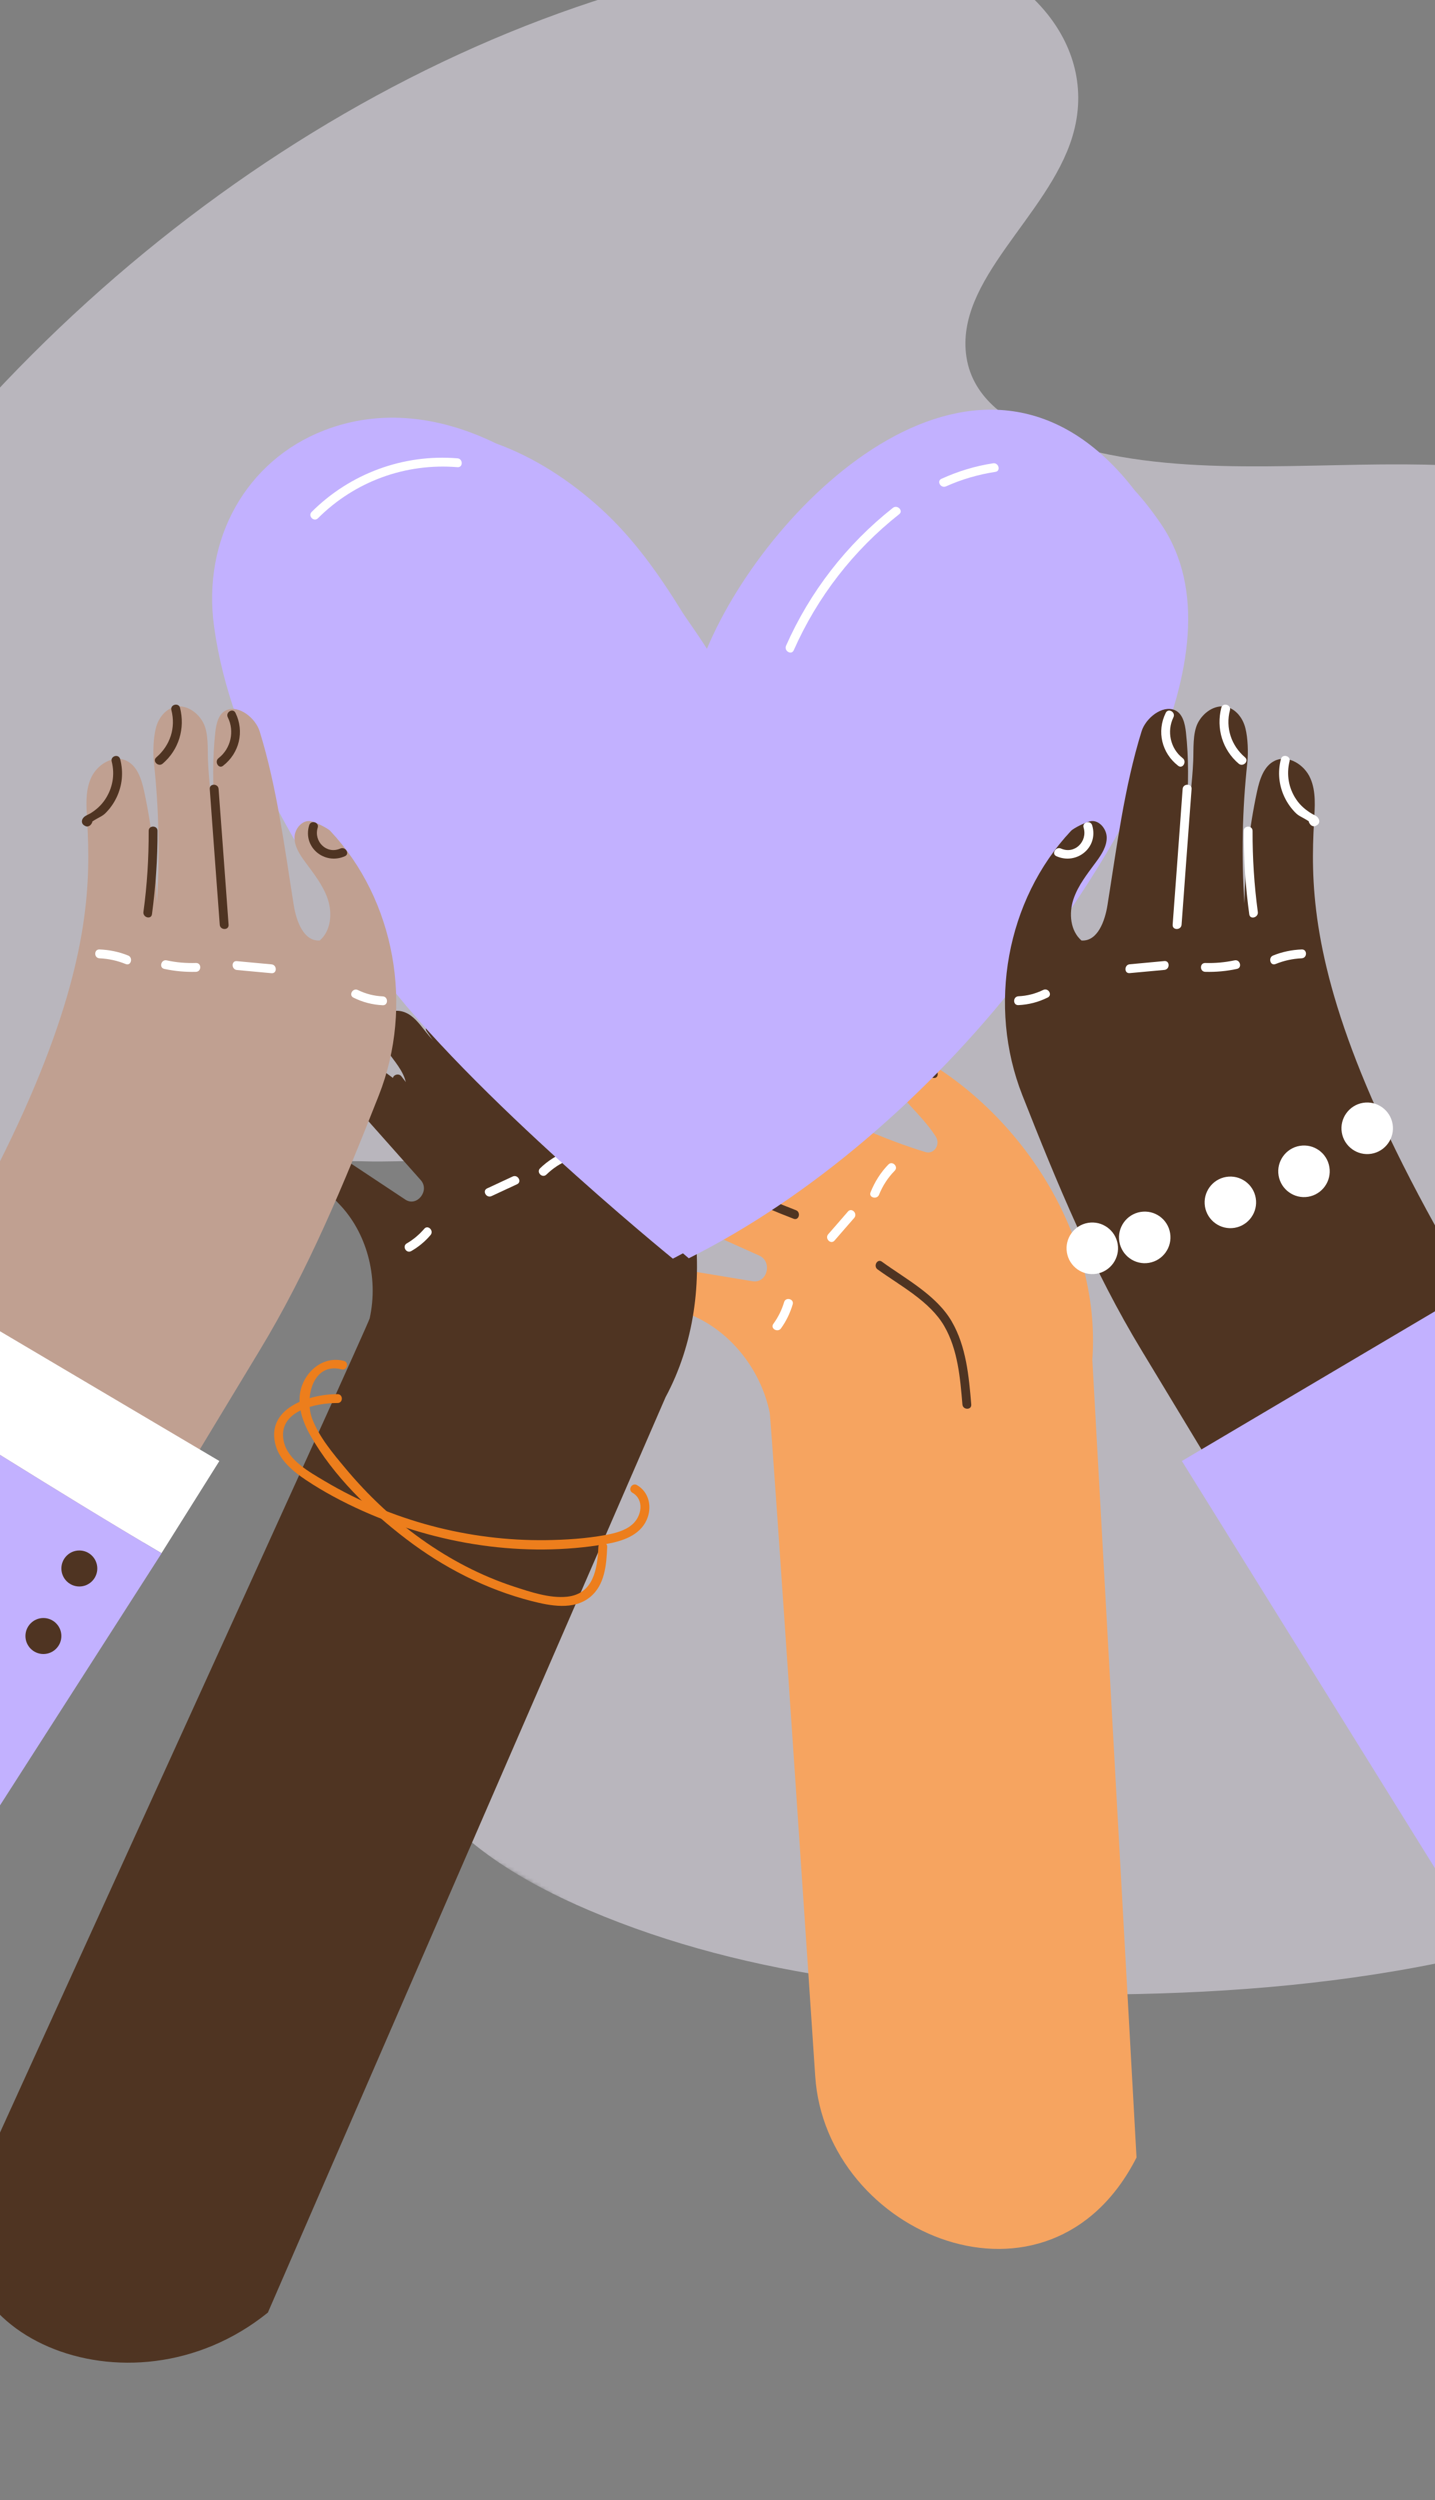 <svg width="375" height="653" viewBox="0 0 375 653" fill="none" xmlns="http://www.w3.org/2000/svg">
<rect x="0" y="0" width="375" height="653" fill="#808080" stroke="none"/>
<g clip-path="url(#clip0_1_428)">
<mask id="mask0_1_428" style="mask-type:luminance" maskUnits="userSpaceOnUse" x="-172" y="-115" width="837" height="768">
<path d="M664.178 225.557L74.844 -114.695L-171.753 312.424L417.581 652.676L664.178 225.557Z" fill="white"/>
</mask>
<g mask="url(#mask0_1_428)">
<g opacity="0.48">
<path d="M177.319 -6.051C81.394 17.708 -9.133 90.183 -60.969 184.8C-74.464 209.446 -85.684 236.412 -86.376 263.411C-87.054 290.386 -75.187 299.805 -52.565 308.153C-22.495 319.274 64.3 302.269 95.686 303.326C112.698 303.885 168.631 298.249 170.743 316.271C172.131 328.319 162.757 335.192 154.291 344.767C132.662 369.202 109.928 380.03 100.165 411.087C93.835 431.159 99.029 452.391 110.034 467.325C121.024 482.283 137.136 491.78 153.857 498.899C196.373 517.01 244.309 521.512 292.148 520.889C351.385 520.117 413.632 510.976 468.236 477.109C482.787 468.089 498.186 454.749 500.094 437.552C502.195 418.647 487.188 405.659 473.585 395.888C451.512 380.024 429.425 364.185 407.33 348.308C394 338.727 379.398 326.461 380.301 308.002C381.079 292.558 392.758 278.792 404.752 268.654C423.769 252.559 446.411 244.538 467.228 232.603C485.077 222.4 515.145 200.141 513.937 175.619C513.688 170.503 511.612 165.957 508.931 162.101C496.176 143.687 470.737 136.605 450.065 131.495C423.254 124.856 395.377 121.437 367.082 121.286C335.328 121.122 302.153 124.946 273.351 114.071C263.875 110.485 254.268 104.223 252.567 93.328C249.405 73.107 273.862 56.546 280.215 35.772C287.881 10.687 265.931 -10.274 243.119 -13.661C220.315 -17.012 205.553 -11.851 177.319 -6.051Z" fill="#F6F1FF"/>
</g>
</g>
</g>
<g clip-path="url(#clip1_1_428)">
<path d="M207.501 177.081C214.302 163.404 224.63 151.965 237.546 143.856C238.815 143.068 237.647 141.06 236.379 141.848C223.132 150.16 212.474 161.879 205.496 175.911C204.811 177.259 206.816 178.428 207.501 177.081Z" fill="white"/>
<path d="M285.454 355.15C287.89 321.494 265.255 288.269 236.631 274.161C233.611 272.687 230.414 275.813 231.505 279.169C232.343 281.711 233.916 284.177 235.591 286.21C237.824 288.93 242.112 292.972 244.574 296.912C245.843 298.946 244.066 301.564 241.859 300.903C223.613 295.362 206.967 285.499 206.967 285.499C198.72 279.576 188.595 274.339 181.134 272.839C177.429 272.102 174.815 276.525 177.023 279.804C180.297 284.685 184.534 290.278 187.376 291.422C182.834 290.71 178.419 285.778 173.521 287.431C171.491 288.117 169.969 290.074 169.943 292.388C169.867 299.2 181.667 299.988 184.205 306.191C181.109 305.377 174.536 304.183 171.466 303.318C171.39 303.293 171.314 303.267 171.212 303.242C164.716 301.488 161.747 311.504 167.939 314.275L198.39 327.925C201.968 329.527 200.496 335.272 196.664 334.636L178.064 331.56C175.78 331.23 173.496 332.501 172.684 334.814C171.111 339.212 176.287 341.754 180.119 343.254C190.498 347.321 198.72 357.337 201.13 368.903C201.587 371.089 212.905 540.035 213.032 542.196C215.722 583.885 274.289 608.162 297.001 563.498L285.454 355.15Z" fill="#F6A460"/>
<path d="M229.324 331.539C235.237 335.81 242.976 339.852 246.732 346.308C250.31 352.46 250.919 359.908 251.503 366.823C251.63 368.297 253.939 368.322 253.812 366.823C253.203 359.476 252.492 351.647 248.711 345.139C244.727 338.276 236.709 334.056 230.466 329.531C229.299 328.641 228.132 330.649 229.324 331.539Z" fill="#4F3422"/>
<path d="M243.942 279.221C240.947 278.839 238.486 276.882 237.039 274.264C236.304 272.967 234.299 274.137 235.035 275.433C236.913 278.814 240.11 281.051 243.942 281.534C245.439 281.737 245.413 279.399 243.942 279.221Z" fill="#4F3422"/>
<path d="M212.117 304.186C202.829 298.593 193.542 293.001 184.254 287.408C182.96 286.646 181.793 288.654 183.087 289.416C192.375 295.009 201.662 300.601 210.95 306.194C212.218 306.956 213.411 304.948 212.117 304.186Z" fill="#4F3422"/>
<path d="M208.005 316.083C198.921 312.575 190.115 308.482 181.563 303.83C180.244 303.118 179.077 305.126 180.396 305.838C189.125 310.592 198.134 314.761 207.396 318.32C208.792 318.853 209.375 316.616 208.005 316.083Z" fill="#4F3422"/>
<path d="M232.163 304.139C230.108 306.248 228.585 308.689 227.494 311.409C226.936 312.807 229.194 313.392 229.727 312.019C230.666 309.68 232.037 307.57 233.813 305.765C234.853 304.723 233.204 303.071 232.163 304.139Z" fill="white"/>
<path d="M221.583 316.437C219.858 318.42 218.157 320.402 216.432 322.36C215.467 323.478 217.092 325.131 218.081 324.012C219.807 322.029 221.507 320.047 223.232 318.089C224.197 316.945 222.547 315.293 221.583 316.437Z" fill="white"/>
<path d="M204.912 340.076C204.303 342.135 203.364 344.016 202.095 345.77C201.207 346.99 203.237 348.134 204.1 346.939C205.47 345.033 206.485 342.923 207.145 340.686C207.576 339.262 205.343 338.652 204.912 340.076Z" fill="white"/>
<path d="M173.928 364.914C188.9 337.079 182.277 299.99 163.22 276.934C161.215 274.494 157.256 275.968 156.926 279.247C156.673 281.738 157.079 284.458 157.713 286.848C158.576 290.025 160.682 295.135 161.291 299.456C161.596 301.693 159.083 303.244 157.459 301.821C143.985 290.076 133.53 275.231 133.53 275.231C128.734 266.995 122.085 258.631 116.3 254.488C113.432 252.429 109.473 255.2 110.108 258.86C111.047 264.3 112.519 270.706 114.523 272.765C110.92 270.426 109.042 264.503 104.221 264.02C102.216 263.817 100.16 264.936 99.272 266.867C96.582 272.663 106.378 277.875 106.175 284.153C103.84 282.272 98.689 278.739 96.379 276.807C96.329 276.756 96.253 276.705 96.202 276.654C91.33 272.663 84.935 280.086 89.173 284.84L109.956 308.226C112.392 310.972 108.941 315.319 105.921 313.311L91.203 303.549C89.376 302.38 86.94 302.609 85.366 304.261C82.347 307.413 85.798 311.582 88.487 314.327C95.821 321.801 98.993 333.52 96.608 344.323C96.151 346.382 -6.228 570.421 -6.938 572.302C-20.616 608.958 33.486 633.464 70.002 604.001L173.928 364.914Z" fill="#4F3422"/>
<path d="M134.875 323.097C138.326 329.096 143.502 335.655 144.162 342.696C144.797 349.28 142.437 355.864 140.305 361.965C139.797 363.388 142.056 363.999 142.538 362.575C144.898 355.839 147.334 348.645 146.344 341.425C145.355 334.358 140.356 327.978 136.879 321.928C136.143 320.631 134.139 321.801 134.875 323.097Z" fill="#4F3422"/>
<path d="M167.687 284.049C165.302 282.575 163.855 280.083 163.601 277.287C163.475 275.813 161.14 275.787 161.292 277.287C161.597 280.897 163.398 284.125 166.52 286.057C167.789 286.845 168.956 284.837 167.687 284.049Z" fill="#4F3422"/>
<path d="M130.891 293.2C125.08 284.862 119.295 276.499 113.484 268.161C112.646 266.94 110.616 268.11 111.479 269.33C117.29 277.668 123.076 286.031 128.887 294.369C129.724 295.589 131.729 294.445 130.891 293.2Z" fill="#4F3422"/>
<path d="M122.819 301.746C116.399 295.263 110.436 288.4 104.904 281.13C104.016 279.96 101.986 281.104 102.899 282.299C108.533 289.722 114.623 296.763 121.17 303.372C122.235 304.466 123.885 302.813 122.819 301.746Z" fill="#4F3422"/>
<path d="M147.992 300.729C145.429 301.746 143.145 303.195 141.141 305.127C140.075 306.169 141.699 307.821 142.79 306.779C144.465 305.152 146.419 303.83 148.601 302.991C149.997 302.432 149.388 300.17 147.992 300.729Z" fill="white"/>
<path d="M133.961 307.287C131.728 308.329 129.521 309.346 127.288 310.388C125.943 311.024 127.11 313.032 128.455 312.396C130.688 311.354 132.896 310.337 135.129 309.295C136.474 308.659 135.306 306.651 133.961 307.287Z" fill="white"/>
<path d="M110.869 320.937C109.55 322.462 108.053 323.733 106.302 324.75C105.008 325.487 106.175 327.495 107.469 326.758C109.372 325.665 111.072 324.267 112.494 322.589C113.483 321.445 111.834 319.793 110.869 320.937Z" fill="white"/>
<path d="M89.857 355.432C85.34 354.288 81.179 356.931 79.25 361.075C77.144 365.651 78.743 370.76 81.103 374.904C87.066 385.402 96.582 394.681 106.098 401.926C115.868 409.399 127.008 415.119 138.934 418.169C143.806 419.415 149.846 420.61 154.134 417.178C158.068 414.051 158.474 408.687 158.677 404.035C158.753 402.536 156.418 402.536 156.368 404.035C156.114 409.73 155.124 416.288 148.222 417.025C143.629 417.508 138.604 415.78 134.291 414.382C125.688 411.56 117.593 407.315 110.234 402.078C102.799 396.816 96.125 390.512 90.289 383.521C87.041 379.632 83.412 375.361 81.585 370.557C79.58 365.269 81.661 355.711 89.248 357.643C90.695 358.05 91.304 355.813 89.857 355.432Z" fill="#ED7E1C"/>
<path d="M88.208 364.125C80.772 364.1 69.176 367.837 72.094 377.7C73.261 381.589 76.687 384.36 79.91 386.52C84.553 389.622 89.578 392.291 94.678 394.579C114.319 403.4 137.031 406.933 158.347 403.273C162.432 402.586 167.127 401.112 168.979 396.994C170.476 393.689 169.664 389.723 166.442 387.868C165.147 387.131 163.98 389.139 165.274 389.876C168.446 391.706 167.685 396.028 165.249 398.138C163.346 399.815 160.707 400.451 158.271 400.908C153.17 401.849 147.866 402.179 142.69 402.256C132.59 402.383 122.49 401.112 112.746 398.519C102.976 395.926 93.587 392.011 84.883 386.851C80.925 384.487 75.291 381.462 74.175 376.556C72.348 368.472 82.523 366.413 88.208 366.438C89.705 366.464 89.705 364.125 88.208 364.125Z" fill="#ED7E1C"/>
<path d="M303.574 137.122C301.29 133.716 298.93 130.716 296.545 128.098C256.933 76.647 200.979 130.665 184.738 169.457C182.15 165.364 179.13 161.221 178.42 160.077C172.253 150.061 165.58 140.63 157.028 132.852C148.984 125.531 139.62 119.43 129.622 115.82C115.538 108.931 99.831 106.542 84.681 112.414C64.482 120.243 52.758 140.707 55.956 163.737C60.371 195.64 79.504 224.848 96.709 250.37C117.619 281.434 175.831 328.741 175.831 328.741C176.72 328.284 177.582 327.826 178.471 327.343C179.46 328.182 179.993 328.639 179.993 328.639C211.84 312.726 242.849 285.959 266.728 255.378C288.069 228.051 326.158 170.753 303.574 137.122Z" fill="#C2B1FF"/>
<path d="M364.805 462.605C362.217 458.359 300.959 357.059 298.396 352.814C285.582 331.715 276.218 309.015 267.159 286.035C257.998 262.775 262.946 235.067 279.847 217.044C280.608 216.23 283.755 214.756 284.846 214.502C287.104 213.993 289.185 216.408 289.21 218.721C289.236 221.035 287.891 223.145 286.521 225C284.237 228.127 281.724 231.203 280.506 234.889C279.288 238.575 279.694 243.1 282.613 245.642C286.825 245.921 288.754 240.557 289.413 236.389C291.824 221.314 293.803 205.604 298.32 191.013C299.386 187.581 303.7 184.073 306.999 185.471C309.08 186.361 309.663 189.005 309.917 191.267C311.414 204.893 309.486 218.416 308.293 232.092C308.775 220.882 311.338 209.926 311.82 198.715C311.947 195.69 311.643 191.547 313.013 188.852C314.383 186.158 317.352 184.023 320.296 184.582C322.935 185.09 324.813 187.581 325.447 190.174C326.107 192.767 326.234 196.529 325.955 199.199C324.635 211.4 324.381 223.729 325.193 235.982C325.346 226.144 326.437 216.332 328.492 206.723C329.177 203.571 330.269 200.012 333.187 198.665C336.689 197.063 340.901 199.758 342.424 203.266C343.972 206.774 343.591 210.79 343.388 214.629C341.713 244.574 343.769 293.076 456.285 440.184L364.805 462.605Z" fill="#4F3422"/>
<path d="M319.156 184.864C317.785 190.227 319.46 195.845 323.698 199.455C324.84 200.421 326.489 198.794 325.347 197.803C321.744 194.701 320.221 190.1 321.414 185.474C321.769 184.025 319.536 183.415 319.156 184.864Z" fill="white"/>
<path d="M304.639 186.183C302.229 191.038 303.599 196.707 307.888 200.012C309.08 200.927 310.222 198.893 309.055 198.004C305.832 195.512 304.868 190.988 306.644 187.352C307.304 186.005 305.299 184.836 304.639 186.183Z" fill="white"/>
<path d="M334.735 198.257C333.872 201.613 334.177 205.045 335.674 208.197C336.435 209.798 337.501 211.298 338.795 212.518C339.658 213.357 342.17 214.247 342.601 215.111C342.728 214.577 342.88 214.044 343.007 213.51C342.931 213.561 342.83 213.611 342.754 213.662C343.286 213.789 343.819 213.942 344.352 214.069C344.302 214.018 344.276 213.942 344.225 213.891C343.388 212.671 341.358 213.84 342.221 215.06C342.271 215.111 342.297 215.188 342.348 215.238C342.703 215.747 343.363 216.001 343.946 215.645C344.022 215.594 344.124 215.543 344.2 215.493C344.758 215.162 344.911 214.476 344.606 213.891C344.225 213.128 343.642 213.001 342.931 212.595C341.256 211.603 339.835 210.434 338.744 208.807C336.74 205.858 336.131 202.274 336.993 198.817C337.349 197.419 335.115 196.809 334.735 198.257Z" fill="white"/>
<path d="M325.017 217.02C324.991 224.316 325.473 231.561 326.463 238.805C326.666 240.28 328.899 239.644 328.696 238.195C327.757 231.179 327.3 224.138 327.326 217.046C327.351 215.52 325.017 215.52 325.017 217.02Z" fill="white"/>
<path d="M309.054 206.059C308.192 217.879 307.329 229.7 306.441 241.52C306.339 243.02 308.648 242.995 308.775 241.52C309.638 229.7 310.501 217.879 311.389 206.059C311.491 204.585 309.156 204.585 309.054 206.059Z" fill="white"/>
<path d="M340.167 247.978C337.578 248.08 335.117 248.588 332.706 249.554C331.336 250.088 331.945 252.351 333.315 251.791C335.523 250.902 337.781 250.393 340.141 250.292C341.664 250.241 341.664 247.902 340.167 247.978Z" fill="white"/>
<path d="M322.63 250.825C320.093 251.359 317.555 251.588 314.967 251.512C313.469 251.461 313.469 253.8 314.967 253.825C317.758 253.901 320.524 253.647 323.239 253.062C324.686 252.757 324.077 250.52 322.63 250.825Z" fill="white"/>
<path d="M304.282 251.009C301.262 251.289 298.242 251.568 295.223 251.848C293.751 251.975 293.726 254.314 295.223 254.161C298.242 253.881 301.262 253.602 304.282 253.322C305.754 253.195 305.754 250.882 304.282 251.009Z" fill="white"/>
<path d="M272.613 258.554C270.583 259.545 268.401 260.104 266.142 260.206C264.645 260.282 264.645 262.595 266.142 262.519C268.832 262.392 271.37 261.731 273.781 260.536C275.126 259.901 273.958 257.893 272.613 258.554Z" fill="white"/>
<path d="M276.068 223.628C281.396 225.992 287.157 221.29 285.406 215.545C284.974 214.121 282.716 214.731 283.173 216.155C284.264 219.764 280.838 223.222 277.26 221.62C275.89 221.035 274.697 223.018 276.068 223.628Z" fill="white"/>
<path d="M409.233 543L308.852 381.588L391.146 332.934L503.449 499.4L409.233 543Z" fill="#C2B1FF"/>
<path d="M292.078 324.927C292.687 328.587 290.2 332.07 286.546 332.68C282.892 333.29 279.416 330.799 278.807 327.138C278.198 323.478 280.684 319.995 284.339 319.385C287.993 318.775 291.469 321.266 292.078 324.927Z" fill="white"/>
<path d="M305.781 322.08C306.39 325.74 303.904 329.223 300.249 329.833C296.595 330.443 293.119 327.952 292.51 324.291C291.901 320.631 294.388 317.148 298.042 316.538C301.721 315.928 305.172 318.394 305.781 322.08Z" fill="white"/>
<path d="M328.16 312.93C328.769 316.591 326.282 320.074 322.628 320.684C318.974 321.294 315.498 318.803 314.889 315.142C314.28 311.481 316.766 307.999 320.421 307.389C324.1 306.779 327.551 309.27 328.16 312.93Z" fill="white"/>
<path d="M347.399 304.818C348.008 308.478 345.521 311.961 341.867 312.571C338.212 313.181 334.736 310.69 334.127 307.029C333.518 303.369 336.005 299.886 339.659 299.276C343.338 298.666 346.79 301.132 347.399 304.818Z" fill="white"/>
<path d="M363.918 293.583C364.527 297.243 362.04 300.726 358.386 301.336C354.732 301.946 351.255 299.455 350.646 295.794C350.037 292.134 352.524 288.651 356.178 288.041C359.833 287.431 363.309 289.922 363.918 293.583Z" fill="white"/>
<path d="M1.371 462.605C3.959 458.359 65.217 357.059 67.78 352.814C80.594 331.715 89.958 309.015 99.017 286.035C108.178 262.775 103.23 235.067 86.329 217.044C85.568 216.23 82.421 214.756 81.33 214.502C79.072 213.993 76.991 216.408 76.966 218.721C76.94 221.035 78.285 223.145 79.656 225C81.939 228.127 84.451 231.203 85.67 234.889C86.888 238.575 86.482 243.1 83.563 245.642C79.351 245.921 77.422 240.557 76.763 236.389C74.352 221.314 72.373 205.604 67.856 191.013C66.79 187.581 62.476 184.073 59.177 185.471C57.096 186.361 56.513 189.005 56.259 191.267C54.762 204.893 56.69 218.416 57.883 232.092C57.401 220.882 54.838 209.926 54.356 198.715C54.229 195.69 54.533 191.547 53.163 188.852C51.793 186.158 48.824 184.023 45.88 184.582C43.241 185.09 41.363 187.581 40.729 190.174C40.069 192.767 39.942 196.529 40.221 199.199C41.541 211.4 41.795 223.729 40.983 235.982C40.83 226.144 39.739 216.332 37.684 206.723C36.999 203.571 35.907 200.012 32.989 198.665C29.487 197.063 25.275 199.758 23.752 203.266C22.204 206.774 22.585 210.79 22.788 214.629C24.463 244.574 22.407 293.076 -90.109 440.184L1.371 462.605Z" fill="#C0A091"/>
<path d="M44.788 185.474C45.98 190.1 44.458 194.701 40.854 197.803C39.712 198.769 41.362 200.421 42.504 199.455C46.741 195.845 48.416 190.227 47.046 184.864C46.665 183.415 44.407 184.025 44.788 185.474Z" fill="#4F3422"/>
<path d="M59.531 187.352C61.333 190.962 60.343 195.512 57.12 198.004C55.953 198.893 57.12 200.927 58.288 200.012C62.551 196.707 63.921 191.038 61.536 186.183C60.876 184.836 58.871 186.005 59.531 187.352Z" fill="#4F3422"/>
<path d="M29.183 198.869C30.072 202.326 29.437 205.885 27.433 208.859C26.443 210.334 25.123 211.528 23.601 212.444C22.789 212.927 22.002 213.079 21.545 213.943C21.266 214.503 21.393 215.189 21.951 215.545C22.027 215.596 22.129 215.647 22.205 215.697C22.763 216.053 23.448 215.799 23.804 215.291C23.855 215.24 23.88 215.164 23.931 215.113C24.793 213.893 22.763 212.723 21.926 213.943C21.875 213.994 21.85 214.071 21.799 214.121C22.332 213.994 22.865 213.842 23.398 213.715C23.322 213.664 23.22 213.613 23.144 213.562C23.271 214.096 23.423 214.63 23.55 215.164C23.981 214.299 26.468 213.41 27.356 212.571C28.651 211.351 29.716 209.851 30.478 208.249C31.975 205.097 32.279 201.665 31.416 198.31C31.061 196.81 28.828 197.42 29.183 198.869Z" fill="#4F3422"/>
<path d="M38.852 217.019C38.877 224.111 38.446 231.152 37.482 238.168C37.279 239.643 39.512 240.253 39.715 238.779C40.679 231.559 41.187 224.314 41.161 216.993C41.161 215.519 38.827 215.519 38.852 217.019Z" fill="#4F3422"/>
<path d="M54.812 206.059C55.675 217.879 56.537 229.7 57.426 241.52C57.527 242.995 59.862 243.02 59.735 241.52C58.872 229.7 58.009 217.879 57.121 206.059C57.02 204.585 54.71 204.585 54.812 206.059Z" fill="#4F3422"/>
<path d="M26.01 250.292C28.37 250.393 30.653 250.902 32.861 251.791C34.257 252.351 34.84 250.088 33.47 249.554C31.059 248.588 28.598 248.08 26.01 247.978C24.512 247.902 24.512 250.241 26.01 250.292Z" fill="white"/>
<path d="M42.936 253.062C45.677 253.647 48.418 253.901 51.209 253.825C52.706 253.774 52.706 251.461 51.209 251.512C48.621 251.588 46.083 251.385 43.545 250.825C42.099 250.52 41.49 252.757 42.936 253.062Z" fill="white"/>
<path d="M61.893 253.344C64.913 253.624 67.932 253.903 70.952 254.183C72.449 254.31 72.424 251.997 70.952 251.87C67.932 251.59 64.913 251.31 61.893 251.031C60.421 250.878 60.421 253.191 61.893 253.344Z" fill="white"/>
<path d="M92.368 260.565C94.779 261.76 97.317 262.421 100.007 262.548C101.504 262.624 101.504 260.286 100.007 260.235C97.748 260.133 95.566 259.574 93.536 258.582C92.216 257.896 91.023 259.904 92.368 260.565Z" fill="white"/>
<path d="M88.942 221.619C85.339 223.221 81.913 219.764 83.03 216.154C83.461 214.73 81.228 214.095 80.797 215.544C79.046 221.289 84.806 225.992 90.135 223.628C91.48 223.017 90.287 221.035 88.942 221.619Z" fill="#4F3422"/>
<path d="M57.324 381.588L-24.97 332.934L-40.398 354.973C-12.764 371.801 14.414 389.316 42.2 405.661L57.324 381.588Z" fill="white"/>
<path d="M-40.372 355L-128 477.85L-40.372 534.48L42.227 405.688C14.44 389.343 -12.763 371.828 -40.372 355Z" fill="#C2B1FF"/>
<path d="M25.428 409.656C25.428 412.249 23.322 414.359 20.734 414.359C18.145 414.359 16.039 412.249 16.039 409.656C16.039 407.063 18.145 404.953 20.734 404.953C23.322 404.953 25.428 407.063 25.428 409.656Z" fill="#4F3422"/>
<path d="M16.038 427.297C16.038 429.889 13.931 431.999 11.343 431.999C8.755 431.999 6.648 429.889 6.648 427.297C6.648 424.704 8.755 422.594 11.343 422.594C13.931 422.594 16.038 424.704 16.038 427.297Z" fill="#4F3422"/>
<path d="M207.423 169.836C213.615 155.881 223.004 143.755 234.981 134.299C236.149 133.384 234.499 131.731 233.332 132.646C221.228 142.205 211.661 154.533 205.419 168.642C204.809 170.014 206.814 171.209 207.423 169.836Z" fill="white"/>
<path d="M247.213 127.029C251.35 125.174 255.664 123.928 260.13 123.242C261.602 123.013 260.967 120.776 259.521 121.005C254.826 121.716 250.36 123.089 246.046 125.046C244.676 125.631 245.843 127.639 247.213 127.029Z" fill="white"/>
<path d="M83.082 135.366C92.725 125.731 105.971 120.901 119.548 122.02C121.045 122.147 121.019 119.808 119.548 119.707C105.413 118.537 91.482 123.672 81.433 133.713C80.392 134.781 82.042 136.408 83.082 135.366Z" fill="white"/>
</g>
<defs>
<clipPath id="clip0_1_428">
<rect width="375" height="653" fill="white"/>
</clipPath>
<clipPath id="clip1_1_428">
<rect width="375" height="511" fill="white" transform="translate(0 107)"/>
</clipPath>
</defs>
</svg>

